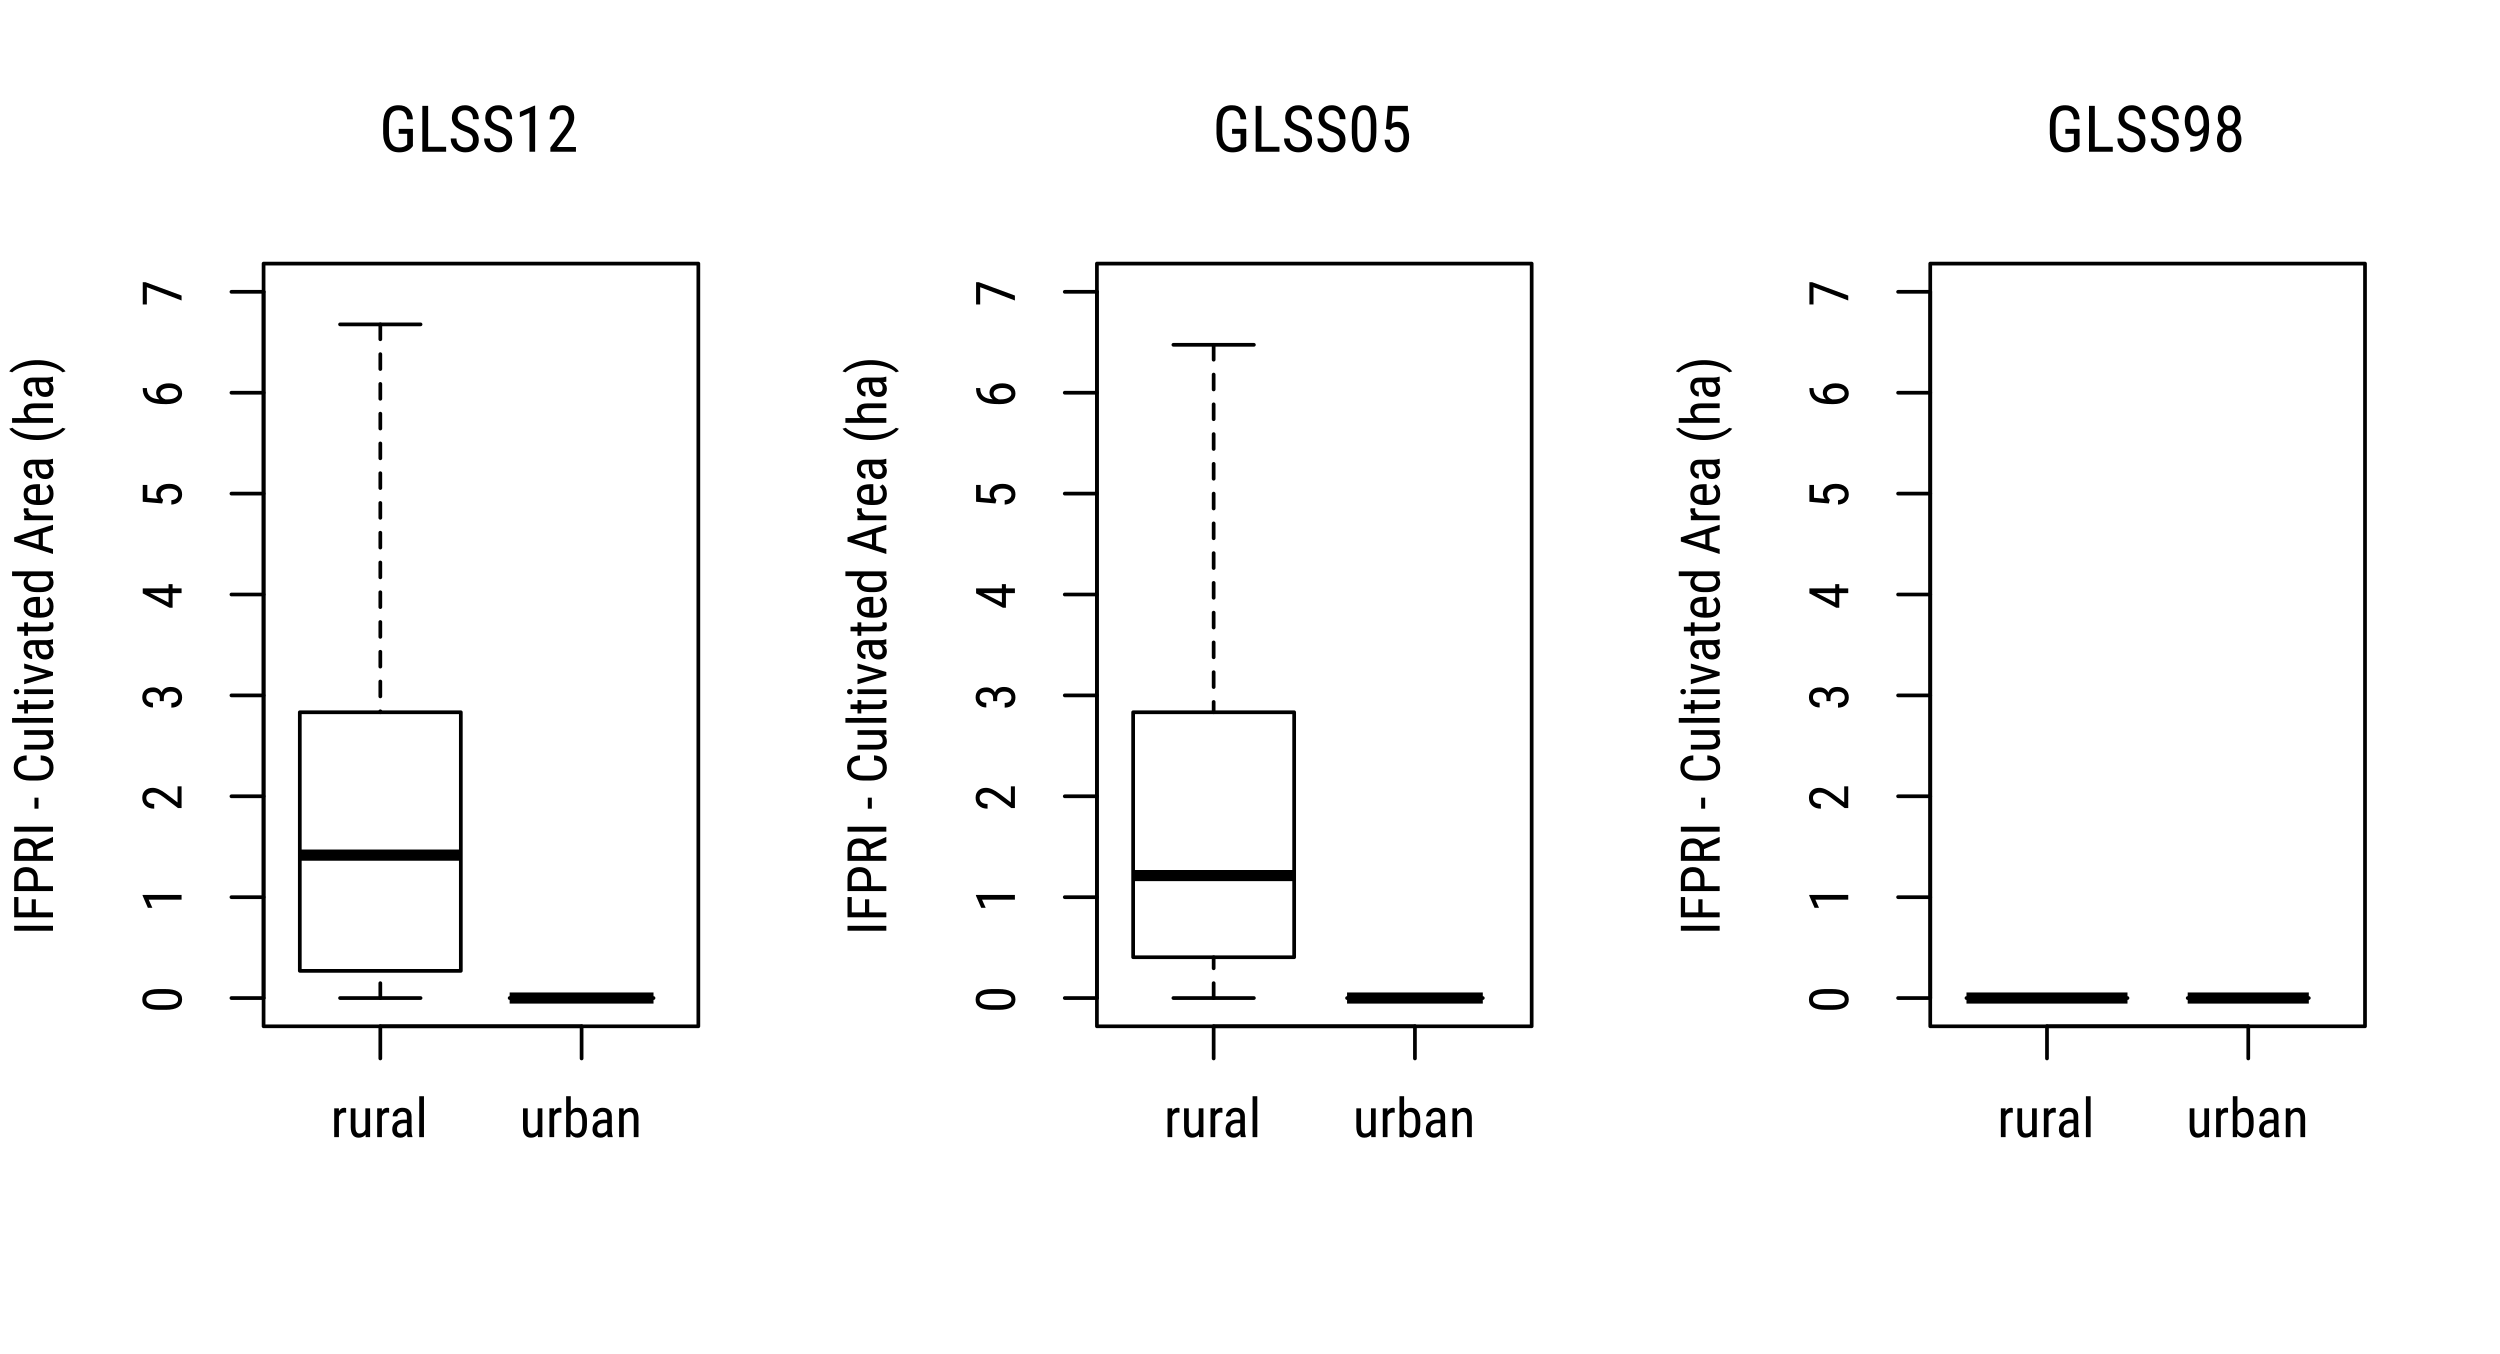 <?xml version="1.0" encoding="UTF-8"?>
<svg xmlns="http://www.w3.org/2000/svg" xmlns:xlink="http://www.w3.org/1999/xlink" width="504pt" height="273pt" viewBox="0 0 504 273" version="1.1">
<defs>
<g>
<symbol overflow="visible" id="glyph0-0">
<path style="stroke:none;" d="M 3.75 0 L 0.562 0 L 0.562 -7.828 L 3.75 -7.828 Z M 3.5 -0.469 L 3.5 -7.359 L 2.281 -3.906 Z M 0.797 -7.312 L 0.797 -0.5 L 2.016 -3.906 Z M 0.984 -0.297 L 3.297 -0.297 L 2.141 -3.547 Z M 2.141 -4.281 L 3.297 -7.531 L 0.984 -7.531 Z M 2.141 -4.281 "/>
</symbol>
<symbol overflow="visible" id="glyph0-1">
<path style="stroke:none;" d="M 3.109 -4.922 C 2.973 -4.941 2.832 -4.953 2.688 -4.953 C 2.195 -4.953 1.852 -4.688 1.656 -4.156 L 1.656 0 L 0.703 0 L 0.703 -5.812 L 1.641 -5.812 L 1.656 -5.219 C 1.906 -5.688 2.266 -5.922 2.734 -5.922 C 2.879 -5.922 3.004 -5.895 3.109 -5.844 Z M 3.109 -4.922 "/>
</symbol>
<symbol overflow="visible" id="glyph0-2">
<path style="stroke:none;" d="M 3.672 -0.516 C 3.359 -0.098 2.898 0.109 2.297 0.109 C 1.766 0.109 1.363 -0.07 1.094 -0.438 C 0.832 -0.801 0.695 -1.332 0.688 -2.031 L 0.688 -5.812 L 1.641 -5.812 L 1.641 -2.094 C 1.641 -1.188 1.91 -0.734 2.453 -0.734 C 3.023 -0.734 3.422 -0.992 3.641 -1.516 L 3.641 -5.812 L 4.594 -5.812 L 4.594 0 L 3.703 0 Z M 3.672 -0.516 "/>
</symbol>
<symbol overflow="visible" id="glyph0-3">
<path style="stroke:none;" d="M 3.703 0 C 3.641 -0.125 3.598 -0.336 3.578 -0.641 C 3.242 -0.141 2.812 0.109 2.281 0.109 C 1.758 0.109 1.348 -0.035 1.047 -0.328 C 0.754 -0.629 0.609 -1.047 0.609 -1.578 C 0.609 -2.172 0.805 -2.641 1.203 -2.984 C 1.609 -3.336 2.16 -3.52 2.859 -3.531 L 3.562 -3.531 L 3.562 -4.141 C 3.562 -4.484 3.484 -4.727 3.328 -4.875 C 3.172 -5.031 2.938 -5.109 2.625 -5.109 C 2.344 -5.109 2.109 -5.02 1.922 -4.844 C 1.742 -4.676 1.656 -4.461 1.656 -4.203 L 0.703 -4.203 C 0.703 -4.492 0.789 -4.773 0.969 -5.047 C 1.145 -5.316 1.379 -5.531 1.672 -5.688 C 1.973 -5.844 2.305 -5.922 2.672 -5.922 C 3.266 -5.922 3.719 -5.77 4.031 -5.469 C 4.344 -5.176 4.5 -4.75 4.5 -4.188 L 4.5 -1.25 C 4.508 -0.801 4.57 -0.414 4.688 -0.094 L 4.688 0 Z M 2.438 -0.75 C 2.664 -0.75 2.883 -0.812 3.094 -0.938 C 3.312 -1.07 3.469 -1.238 3.562 -1.438 L 3.562 -2.812 L 3.031 -2.812 C 2.57 -2.812 2.211 -2.711 1.953 -2.516 C 1.691 -2.316 1.562 -2.047 1.562 -1.703 C 1.562 -1.367 1.625 -1.125 1.75 -0.969 C 1.883 -0.82 2.113 -0.75 2.438 -0.75 Z M 2.438 -0.75 "/>
</symbol>
<symbol overflow="visible" id="glyph0-4">
<path style="stroke:none;" d="M 1.734 0 L 0.781 0 L 0.781 -8.25 L 1.734 -8.25 Z M 1.734 0 "/>
</symbol>
<symbol overflow="visible" id="glyph0-5">
<path style="stroke:none;" d="M 4.922 -2.625 C 4.922 -1.719 4.754 -1.035 4.422 -0.578 C 4.098 -0.117 3.629 0.109 3.016 0.109 C 2.398 0.109 1.938 -0.156 1.625 -0.688 L 1.578 0 L 0.719 0 L 0.719 -8.25 L 1.656 -8.25 L 1.656 -5.172 C 1.969 -5.672 2.414 -5.922 3 -5.922 C 3.633 -5.922 4.113 -5.691 4.438 -5.234 C 4.758 -4.785 4.922 -4.109 4.922 -3.203 Z M 3.969 -3.172 C 3.969 -3.859 3.875 -4.348 3.688 -4.641 C 3.5 -4.93 3.188 -5.078 2.75 -5.078 C 2.258 -5.078 1.895 -4.812 1.656 -4.281 L 1.656 -1.516 C 1.895 -0.992 2.266 -0.734 2.766 -0.734 C 3.191 -0.734 3.5 -0.883 3.688 -1.188 C 3.875 -1.488 3.969 -1.953 3.969 -2.578 Z M 3.969 -3.172 "/>
</symbol>
<symbol overflow="visible" id="glyph0-6">
<path style="stroke:none;" d="M 1.609 -5.812 L 1.641 -5.188 C 2.004 -5.676 2.473 -5.922 3.047 -5.922 C 4.078 -5.922 4.598 -5.234 4.609 -3.859 L 4.609 0 L 3.656 0 L 3.656 -3.812 C 3.656 -4.27 3.578 -4.594 3.422 -4.781 C 3.273 -4.977 3.051 -5.078 2.75 -5.078 C 2.508 -5.078 2.297 -5 2.109 -4.844 C 1.922 -4.688 1.77 -4.477 1.656 -4.219 L 1.656 0 L 0.703 0 L 0.703 -5.812 Z M 1.609 -5.812 "/>
</symbol>
<symbol overflow="visible" id="glyph1-0">
<path style="stroke:none;" d="M 0 -3.75 L 0 -0.562 L -7.828 -0.562 L -7.828 -3.75 Z M -0.469 -3.5 L -7.359 -3.5 L -3.906 -2.281 Z M -7.312 -0.797 L -0.5 -0.797 L -3.906 -2.016 Z M -0.297 -0.984 L -0.297 -3.297 L -3.547 -2.141 Z M -4.281 -2.141 L -7.531 -3.297 L -7.531 -0.984 Z M -4.281 -2.141 "/>
</symbol>
<symbol overflow="visible" id="glyph1-1">
<path style="stroke:none;" d="M -3.328 -4.812 C -2.18 -4.812 -1.32 -4.641 -0.75 -4.297 C -0.176 -3.961 0.109 -3.438 0.109 -2.719 C 0.109 -2.02 -0.16 -1.5 -0.703 -1.156 C -1.254 -0.812 -2.082 -0.633 -3.188 -0.625 L -4.531 -0.625 C -5.664 -0.625 -6.516 -0.789 -7.078 -1.125 C -7.641 -1.469 -7.922 -1.992 -7.922 -2.703 C -7.922 -3.41 -7.656 -3.93 -7.125 -4.266 C -6.594 -4.609 -5.785 -4.789 -4.703 -4.812 Z M -4.688 -3.859 C -5.52 -3.859 -6.129 -3.766 -6.516 -3.578 C -6.91 -3.398 -7.109 -3.109 -7.109 -2.703 C -7.109 -2.316 -6.914 -2.031 -6.531 -1.844 C -6.145 -1.664 -5.566 -1.57 -4.797 -1.562 L -3.188 -1.562 C -2.352 -1.562 -1.727 -1.656 -1.312 -1.844 C -0.906 -2.031 -0.703 -2.32 -0.703 -2.719 C -0.703 -3.102 -0.895 -3.383 -1.281 -3.562 C -1.676 -3.75 -2.273 -3.848 -3.078 -3.859 Z M -4.688 -3.859 "/>
</symbol>
<symbol overflow="visible" id="glyph1-2">
<path style="stroke:none;" d="M 0 -3.453 L 0 -2.5 L -6.625 -2.5 L -5.891 -0.859 L -6.797 -0.859 L -7.859 -3.312 L -7.859 -3.453 Z M 0 -3.453 "/>
</symbol>
<symbol overflow="visible" id="glyph1-3">
<path style="stroke:none;" d="M 0 -5 L 0 -0.625 L -0.719 -0.625 L -3.672 -2.859 C -4.117 -3.191 -4.488 -3.422 -4.781 -3.547 C -5.07 -3.68 -5.383 -3.75 -5.719 -3.75 C -6.133 -3.75 -6.469 -3.648 -6.719 -3.453 C -6.977 -3.266 -7.109 -3.016 -7.109 -2.703 C -7.109 -2.305 -6.973 -2 -6.703 -1.781 C -6.43 -1.562 -6.035 -1.453 -5.516 -1.453 L -5.516 -0.5 C -6.234 -0.5 -6.812 -0.695 -7.25 -1.094 C -7.695 -1.488 -7.922 -2.023 -7.922 -2.703 C -7.922 -3.328 -7.727 -3.816 -7.344 -4.172 C -6.969 -4.523 -6.461 -4.703 -5.828 -4.703 C -5.055 -4.703 -4.145 -4.301 -3.094 -3.5 L -0.812 -1.766 L -0.812 -5 Z M 0 -5 "/>
</symbol>
<symbol overflow="visible" id="glyph1-4">
<path style="stroke:none;" d="M -4.391 -1.844 L -4.391 -2.453 C -4.391 -2.836 -4.508 -3.133 -4.75 -3.344 C -4.988 -3.562 -5.316 -3.672 -5.734 -3.672 C -6.648 -3.672 -7.109 -3.316 -7.109 -2.609 C -7.109 -2.266 -6.984 -1.992 -6.734 -1.797 C -6.492 -1.609 -6.172 -1.516 -5.766 -1.516 L -5.766 -0.562 C -6.391 -0.562 -6.906 -0.754 -7.312 -1.141 C -7.719 -1.523 -7.922 -2.016 -7.922 -2.609 C -7.922 -3.223 -7.727 -3.707 -7.344 -4.062 C -6.957 -4.426 -6.414 -4.609 -5.719 -4.609 C -5.352 -4.609 -5.016 -4.516 -4.703 -4.328 C -4.391 -4.141 -4.16 -3.895 -4.016 -3.594 C -3.742 -4.332 -3.133 -4.703 -2.188 -4.703 C -1.488 -4.703 -0.93 -4.508 -0.516 -4.125 C -0.098 -3.738 0.109 -3.227 0.109 -2.594 C 0.109 -1.977 -0.082 -1.477 -0.469 -1.094 C -0.863 -0.719 -1.395 -0.531 -2.062 -0.531 L -2.062 -1.484 C -1.645 -1.484 -1.312 -1.582 -1.062 -1.781 C -0.82 -1.977 -0.703 -2.25 -0.703 -2.594 C -0.703 -2.945 -0.82 -3.227 -1.062 -3.438 C -1.301 -3.656 -1.664 -3.766 -2.156 -3.766 C -3.102 -3.766 -3.578 -3.312 -3.578 -2.406 L -3.578 -1.844 Z M -4.391 -1.844 "/>
</symbol>
<symbol overflow="visible" id="glyph1-5">
<path style="stroke:none;" d="M -2.625 -4.234 L -2.625 -5.094 L -1.812 -5.094 L -1.812 -4.234 L 0 -4.234 L 0 -3.281 L -1.812 -3.281 L -1.812 -0.328 L -2.406 -0.328 L -7.828 -3.234 L -7.828 -4.234 Z M -2.625 -1.375 L -2.625 -3.281 L -6.344 -3.281 Z M -2.625 -1.375 "/>
</symbol>
<symbol overflow="visible" id="glyph1-6">
<path style="stroke:none;" d="M -3.922 -1.016 L -7.828 -1.359 L -7.828 -4.75 L -6.906 -4.75 L -6.906 -2.156 L -4.766 -1.969 C -4.992 -2.289 -5.109 -2.641 -5.109 -3.016 C -5.109 -3.617 -4.867 -4.094 -4.391 -4.438 C -3.922 -4.789 -3.289 -4.969 -2.5 -4.969 C -1.688 -4.969 -1.047 -4.773 -0.578 -4.391 C -0.117 -4.016 0.109 -3.5 0.109 -2.844 C 0.109 -2.258 -0.082 -1.781 -0.469 -1.406 C -0.852 -1.039 -1.383 -0.832 -2.062 -0.781 L -2.062 -1.672 C -1.613 -1.723 -1.273 -1.848 -1.047 -2.047 C -0.816 -2.254 -0.703 -2.52 -0.703 -2.844 C -0.703 -3.219 -0.863 -3.504 -1.188 -3.703 C -1.508 -3.91 -1.941 -4.016 -2.484 -4.016 C -2.992 -4.016 -3.41 -3.906 -3.734 -3.688 C -4.055 -3.469 -4.219 -3.164 -4.219 -2.781 C -4.219 -2.469 -4.133 -2.219 -3.969 -2.031 L -3.719 -1.766 Z M -3.922 -1.016 "/>
</symbol>
<symbol overflow="visible" id="glyph1-7">
<path style="stroke:none;" d="M -7.828 -3.938 L -6.984 -3.938 L -6.984 -3.781 C -6.973 -3.145 -6.758 -2.645 -6.344 -2.281 C -5.926 -1.926 -5.301 -1.723 -4.469 -1.672 C -4.906 -2.023 -5.125 -2.473 -5.125 -3.016 C -5.125 -3.586 -4.883 -4.039 -4.406 -4.375 C -3.938 -4.719 -3.316 -4.891 -2.547 -4.891 C -1.734 -4.891 -1.086 -4.703 -0.609 -4.328 C -0.129 -3.953 0.109 -3.445 0.109 -2.812 C 0.109 -2.188 -0.172 -1.676 -0.734 -1.281 C -1.297 -0.895 -2.039 -0.703 -2.969 -0.703 L -3.359 -0.703 C -4.43 -0.703 -5.285 -0.816 -5.922 -1.047 C -6.555 -1.285 -7.031 -1.629 -7.344 -2.078 C -7.656 -2.535 -7.816 -3.102 -7.828 -3.781 Z M -4.297 -2.844 C -4.297 -2.582 -4.195 -2.344 -4 -2.125 C -3.812 -1.914 -3.562 -1.758 -3.25 -1.656 L -2.859 -1.656 C -2.223 -1.656 -1.707 -1.766 -1.312 -1.984 C -0.914 -2.211 -0.719 -2.488 -0.719 -2.812 C -0.719 -3.176 -0.879 -3.457 -1.203 -3.656 C -1.535 -3.852 -1.969 -3.953 -2.5 -3.953 C -3.031 -3.953 -3.461 -3.852 -3.797 -3.656 C -4.129 -3.457 -4.297 -3.188 -4.297 -2.844 Z M -4.297 -2.844 "/>
</symbol>
<symbol overflow="visible" id="glyph1-8">
<path style="stroke:none;" d="M -7.266 -4.938 L 0 -2.25 L 0 -1.25 L -7 -3.938 L -7 -0.453 L -7.828 -0.453 L -7.828 -4.938 Z M -7.266 -4.938 "/>
</symbol>
<symbol overflow="visible" id="glyph1-9">
<path style="stroke:none;" d="M 0 -1.875 L 0 -0.891 L -7.828 -0.891 L -7.828 -1.875 Z M 0 -1.875 "/>
</symbol>
<symbol overflow="visible" id="glyph1-10">
<path style="stroke:none;" d="M -3.453 -4.469 L -3.453 -1.828 L 0 -1.828 L 0 -0.844 L -7.828 -0.844 L -7.828 -4.922 L -6.969 -4.922 L -6.969 -1.828 L -4.297 -1.828 L -4.297 -4.469 Z M -3.453 -4.469 "/>
</symbol>
<symbol overflow="visible" id="glyph1-11">
<path style="stroke:none;" d="M -3.062 -1.828 L 0 -1.828 L 0 -0.844 L -7.828 -0.844 L -7.828 -3.328 C -7.828 -4.055 -7.609 -4.629 -7.172 -5.047 C -6.734 -5.461 -6.156 -5.672 -5.438 -5.672 C -4.676 -5.672 -4.094 -5.473 -3.688 -5.078 C -3.281 -4.68 -3.07 -4.125 -3.062 -3.406 Z M -3.906 -1.828 L -3.906 -3.328 C -3.906 -3.766 -4.035 -4.098 -4.297 -4.328 C -4.555 -4.566 -4.93 -4.688 -5.422 -4.688 C -5.891 -4.688 -6.266 -4.566 -6.547 -4.328 C -6.828 -4.086 -6.969 -3.758 -6.969 -3.344 L -6.969 -1.828 Z M -3.906 -1.828 "/>
</symbol>
<symbol overflow="visible" id="glyph1-12">
<path style="stroke:none;" d="M -3.156 -3.203 L -3.156 -1.828 L 0 -1.828 L 0 -0.844 L -7.828 -0.844 L -7.828 -3.031 C -7.828 -3.801 -7.625 -4.379 -7.219 -4.766 C -6.82 -5.16 -6.238 -5.359 -5.469 -5.359 C -4.988 -5.359 -4.566 -5.254 -4.203 -5.047 C -3.836 -4.836 -3.566 -4.535 -3.391 -4.141 L -0.062 -5.656 L 0 -5.656 L 0 -4.594 Z M -4 -1.828 L -4 -3.031 C -4 -3.438 -4.129 -3.758 -4.391 -4 C -4.66 -4.25 -5.02 -4.375 -5.469 -4.375 C -6.469 -4.375 -6.969 -3.922 -6.969 -3.016 L -6.969 -1.828 Z M -4 -1.828 "/>
</symbol>
<symbol overflow="visible" id="glyph1-13">
<path style="stroke:none;" d=""/>
</symbol>
<symbol overflow="visible" id="glyph1-14">
<path style="stroke:none;" d="M -2.922 -2.469 L -2.922 -0.25 L -3.734 -0.25 L -3.734 -2.469 Z M -2.922 -2.469 "/>
</symbol>
<symbol overflow="visible" id="glyph1-15">
<path style="stroke:none;" d="M -2.484 -5.75 C -1.641 -5.707 -0.992 -5.473 -0.547 -5.047 C -0.109 -4.617 0.109 -4.016 0.109 -3.234 C 0.109 -2.441 -0.188 -1.816 -0.781 -1.359 C -1.383 -0.898 -2.195 -0.672 -3.219 -0.672 L -4.625 -0.672 C -5.645 -0.672 -6.445 -0.906 -7.031 -1.375 C -7.625 -1.852 -7.922 -2.5 -7.922 -3.312 C -7.922 -4.07 -7.691 -4.656 -7.234 -5.062 C -6.785 -5.477 -6.145 -5.707 -5.312 -5.75 L -5.312 -4.75 C -5.945 -4.707 -6.398 -4.57 -6.672 -4.344 C -6.941 -4.125 -7.078 -3.781 -7.078 -3.312 C -7.078 -2.781 -6.867 -2.367 -6.453 -2.078 C -6.035 -1.797 -5.426 -1.656 -4.625 -1.656 L -3.188 -1.656 C -2.395 -1.656 -1.785 -1.785 -1.359 -2.047 C -0.941 -2.316 -0.734 -2.707 -0.734 -3.219 C -0.734 -3.738 -0.859 -4.109 -1.109 -4.328 C -1.367 -4.555 -1.828 -4.695 -2.484 -4.75 Z M -2.484 -5.75 "/>
</symbol>
<symbol overflow="visible" id="glyph1-16">
<path style="stroke:none;" d="M -0.516 -3.672 C -0.098 -3.359 0.109 -2.898 0.109 -2.297 C 0.109 -1.766 -0.07 -1.363 -0.438 -1.094 C -0.801 -0.832 -1.332 -0.695 -2.031 -0.688 L -5.812 -0.688 L -5.812 -1.641 L -2.094 -1.641 C -1.188 -1.641 -0.734 -1.91 -0.734 -2.453 C -0.734 -3.023 -0.992 -3.422 -1.516 -3.641 L -5.812 -3.641 L -5.812 -4.594 L 0 -4.594 L 0 -3.703 Z M -0.516 -3.672 "/>
</symbol>
<symbol overflow="visible" id="glyph1-17">
<path style="stroke:none;" d="M 0 -1.734 L 0 -0.781 L -8.25 -0.781 L -8.25 -1.734 Z M 0 -1.734 "/>
</symbol>
<symbol overflow="visible" id="glyph1-18">
<path style="stroke:none;" d="M -7.219 -1.953 L -5.812 -1.953 L -5.812 -2.828 L -5.047 -2.828 L -5.047 -1.953 L -1.438 -1.953 C -1.207 -1.953 -1.031 -1.988 -0.906 -2.062 C -0.789 -2.145 -0.734 -2.273 -0.734 -2.453 C -0.734 -2.578 -0.758 -2.707 -0.812 -2.844 L 0 -2.828 C 0.07 -2.609 0.109 -2.391 0.109 -2.172 C 0.109 -1.785 -0.023 -1.492 -0.297 -1.297 C -0.566 -1.109 -0.945 -1.016 -1.438 -1.016 L -5.047 -1.016 L -5.047 -0.125 L -5.812 -0.125 L -5.812 -1.016 L -7.219 -1.016 Z M -7.219 -1.953 "/>
</symbol>
<symbol overflow="visible" id="glyph1-19">
<path style="stroke:none;" d="M 0 -1.734 L 0 -0.781 L -5.812 -0.781 L -5.812 -1.734 Z M -7.359 -1.812 C -7.191 -1.812 -7.055 -1.766 -6.953 -1.672 C -6.848 -1.586 -6.797 -1.453 -6.797 -1.266 C -6.797 -1.086 -6.848 -0.953 -6.953 -0.859 C -7.055 -0.773 -7.188 -0.734 -7.344 -0.734 C -7.508 -0.734 -7.645 -0.773 -7.75 -0.859 C -7.863 -0.953 -7.922 -1.086 -7.922 -1.266 C -7.922 -1.441 -7.863 -1.578 -7.75 -1.672 C -7.645 -1.766 -7.516 -1.812 -7.359 -1.812 Z M -7.359 -1.812 "/>
</symbol>
<symbol overflow="visible" id="glyph1-20">
<path style="stroke:none;" d="M -1.438 -2.359 L -5.812 -3.453 L -5.812 -4.422 L 0 -2.703 L 0 -2 L -5.812 -0.25 L -5.812 -1.219 Z M -1.438 -2.359 "/>
</symbol>
<symbol overflow="visible" id="glyph1-21">
<path style="stroke:none;" d="M 0 -3.703 C -0.125 -3.641 -0.336 -3.598 -0.641 -3.578 C -0.141 -3.242 0.109 -2.812 0.109 -2.281 C 0.109 -1.758 -0.035 -1.348 -0.328 -1.047 C -0.629 -0.754 -1.047 -0.609 -1.578 -0.609 C -2.172 -0.609 -2.641 -0.805 -2.984 -1.203 C -3.336 -1.609 -3.52 -2.16 -3.531 -2.859 L -3.531 -3.562 L -4.141 -3.562 C -4.484 -3.562 -4.727 -3.484 -4.875 -3.328 C -5.031 -3.172 -5.109 -2.938 -5.109 -2.625 C -5.109 -2.344 -5.02 -2.109 -4.844 -1.922 C -4.676 -1.742 -4.461 -1.656 -4.203 -1.656 L -4.203 -0.703 C -4.492 -0.703 -4.773 -0.789 -5.047 -0.969 C -5.316 -1.145 -5.531 -1.379 -5.688 -1.672 C -5.844 -1.973 -5.922 -2.305 -5.922 -2.672 C -5.922 -3.266 -5.77 -3.719 -5.469 -4.031 C -5.176 -4.344 -4.75 -4.5 -4.188 -4.5 L -1.25 -4.5 C -0.801 -4.508 -0.414 -4.57 -0.094 -4.688 L 0 -4.688 Z M -0.75 -2.438 C -0.75 -2.664 -0.812 -2.883 -0.938 -3.094 C -1.07 -3.312 -1.238 -3.469 -1.438 -3.562 L -2.812 -3.562 L -2.812 -3.031 C -2.812 -2.57 -2.711 -2.211 -2.516 -1.953 C -2.316 -1.691 -2.047 -1.562 -1.703 -1.562 C -1.367 -1.562 -1.125 -1.625 -0.969 -1.75 C -0.82 -1.883 -0.75 -2.113 -0.75 -2.438 Z M -0.75 -2.438 "/>
</symbol>
<symbol overflow="visible" id="glyph1-22">
<path style="stroke:none;" d="M 0.109 -2.781 C 0.109 -2.062 -0.102 -1.508 -0.531 -1.125 C -0.969 -0.738 -1.602 -0.539 -2.438 -0.531 L -3.141 -0.531 C -4.004 -0.531 -4.68 -0.719 -5.172 -1.094 C -5.672 -1.477 -5.922 -2.008 -5.922 -2.688 C -5.922 -3.363 -5.703 -3.867 -5.266 -4.203 C -4.836 -4.535 -4.164 -4.707 -3.25 -4.719 L -2.625 -4.719 L -2.625 -1.484 L -2.484 -1.484 C -1.859 -1.484 -1.406 -1.598 -1.125 -1.828 C -0.844 -2.066 -0.703 -2.406 -0.703 -2.844 C -0.703 -3.125 -0.754 -3.367 -0.859 -3.578 C -0.961 -3.797 -1.129 -3.992 -1.359 -4.172 L -0.766 -4.672 C -0.18 -4.266 0.109 -3.633 0.109 -2.781 Z M -5.109 -2.688 C -5.109 -2.289 -4.973 -1.992 -4.703 -1.797 C -4.43 -1.609 -4.008 -1.504 -3.438 -1.484 L -3.438 -3.766 L -3.562 -3.766 C -4.113 -3.742 -4.508 -3.645 -4.75 -3.469 C -4.988 -3.301 -5.109 -3.039 -5.109 -2.688 Z M -5.109 -2.688 "/>
</symbol>
<symbol overflow="visible" id="glyph1-23">
<path style="stroke:none;" d="M -3.172 -0.516 C -4.066 -0.516 -4.75 -0.68 -5.219 -1.016 C -5.688 -1.348 -5.922 -1.828 -5.922 -2.453 C -5.922 -3.004 -5.695 -3.438 -5.25 -3.75 L -8.25 -3.75 L -8.25 -4.703 L 0 -4.703 L 0 -3.828 L -0.625 -3.781 C -0.133 -3.469 0.109 -3.023 0.109 -2.453 C 0.109 -1.848 -0.125 -1.375 -0.594 -1.031 C -1.062 -0.688 -1.723 -0.516 -2.578 -0.516 Z M -2.625 -1.469 C -1.977 -1.469 -1.5 -1.562 -1.188 -1.75 C -0.883 -1.945 -0.734 -2.266 -0.734 -2.703 C -0.734 -3.172 -0.969 -3.52 -1.438 -3.75 L -4.375 -3.75 C -4.844 -3.508 -5.078 -3.16 -5.078 -2.703 C -5.078 -2.266 -4.922 -1.945 -4.609 -1.75 C -4.305 -1.562 -3.836 -1.469 -3.203 -1.469 Z M -2.625 -1.469 "/>
</symbol>
<symbol overflow="visible" id="glyph1-24">
<path style="stroke:none;" d="M -2.047 -4.484 L -2.047 -1.844 L 0 -1.234 L 0 -0.234 L -7.828 -2.75 L -7.828 -3.594 L 0 -6.125 L 0 -5.109 Z M -2.891 -2.109 L -2.891 -4.234 L -6.453 -3.172 Z M -2.891 -2.109 "/>
</symbol>
<symbol overflow="visible" id="glyph1-25">
<path style="stroke:none;" d="M -4.922 -3.109 C -4.941 -2.973 -4.953 -2.832 -4.953 -2.688 C -4.953 -2.195 -4.688 -1.852 -4.156 -1.656 L 0 -1.656 L 0 -0.703 L -5.812 -0.703 L -5.812 -1.641 L -5.219 -1.656 C -5.688 -1.906 -5.922 -2.266 -5.922 -2.734 C -5.922 -2.879 -5.895 -3.004 -5.844 -3.109 Z M -4.922 -3.109 "/>
</symbol>
<symbol overflow="visible" id="glyph1-26">
<path style="stroke:none;" d="M -3.172 -0.688 C -4.109 -0.688 -4.988 -0.812 -5.812 -1.062 C -6.645 -1.32 -7.375 -1.688 -8 -2.156 C -8.375 -2.438 -8.648 -2.707 -8.828 -2.969 L -8.172 -3.156 C -7.754 -2.727 -7.129 -2.375 -6.297 -2.094 C -5.473 -1.82 -4.555 -1.676 -3.547 -1.656 L -3.109 -1.641 C -1.848 -1.641 -0.734 -1.816 0.234 -2.172 C 0.961 -2.441 1.523 -2.77 1.922 -3.156 L 2.531 -2.969 C 2.301 -2.633 1.93 -2.301 1.422 -1.969 C 0.148 -1.113 -1.379 -0.688 -3.172 -0.688 Z M -3.172 -0.688 "/>
</symbol>
<symbol overflow="visible" id="glyph1-27">
<path style="stroke:none;" d="M -5.219 -1.656 C -5.688 -2.02 -5.922 -2.484 -5.922 -3.047 C -5.922 -4.078 -5.234 -4.598 -3.859 -4.609 L 0 -4.609 L 0 -3.656 L -3.812 -3.656 C -4.27 -3.656 -4.594 -3.578 -4.781 -3.422 C -4.977 -3.273 -5.078 -3.051 -5.078 -2.75 C -5.078 -2.508 -5 -2.297 -4.844 -2.109 C -4.688 -1.922 -4.477 -1.77 -4.219 -1.656 L 0 -1.656 L 0 -0.703 L -8.25 -0.703 L -8.25 -1.656 Z M -5.219 -1.656 "/>
</symbol>
<symbol overflow="visible" id="glyph1-28">
<path style="stroke:none;" d="M -3.125 -2.75 C -1.52 -2.75 -0.102 -2.395 1.125 -1.688 C 1.781 -1.289 2.25 -0.891 2.531 -0.484 L 1.922 -0.297 C 1.484 -0.742 0.82 -1.102 -0.062 -1.375 C -0.957 -1.656 -1.93 -1.801 -2.984 -1.812 L -3.188 -1.812 C -4.539 -1.812 -5.758 -1.586 -6.844 -1.141 C -7.426 -0.891 -7.883 -0.609 -8.219 -0.297 L -8.828 -0.484 C -8.555 -0.867 -8.117 -1.25 -7.516 -1.625 C -6.273 -2.375 -4.812 -2.75 -3.125 -2.75 Z M -3.125 -2.75 "/>
</symbol>
<symbol overflow="visible" id="glyph2-0">
<path style="stroke:none;" d="M 4.438 0 L 0.656 0 L 0.656 -9.25 L 4.438 -9.25 Z M 4.141 -0.547 L 4.141 -8.703 L 2.688 -4.625 Z M 0.953 -8.641 L 0.953 -0.594 L 2.375 -4.625 Z M 1.156 -0.344 L 3.906 -0.344 L 2.531 -4.188 Z M 2.531 -5.047 L 3.906 -8.906 L 1.156 -8.906 Z M 2.531 -5.047 "/>
</symbol>
<symbol overflow="visible" id="glyph2-1">
<path style="stroke:none;" d="M 6.781 -1.156 L 6.578 -0.891 C 5.992 -0.211 5.141 0.125 4.016 0.125 C 3.016 0.125 2.227 -0.203 1.656 -0.859 C 1.094 -1.523 0.801 -2.461 0.781 -3.672 L 0.781 -5.484 C 0.781 -6.785 1.039 -7.758 1.562 -8.406 C 2.082 -9.051 2.859 -9.375 3.891 -9.375 C 4.773 -9.375 5.461 -9.125 5.953 -8.625 C 6.453 -8.133 6.727 -7.438 6.781 -6.531 L 5.625 -6.531 C 5.57 -7.102 5.41 -7.551 5.141 -7.875 C 4.867 -8.195 4.453 -8.359 3.891 -8.359 C 3.234 -8.359 2.75 -8.141 2.438 -7.703 C 2.125 -7.273 1.961 -6.586 1.953 -5.641 L 1.953 -3.75 C 1.953 -2.82 2.129 -2.109 2.484 -1.609 C 2.836 -1.109 3.348 -0.859 4.016 -0.859 C 4.641 -0.859 5.117 -1.016 5.453 -1.328 L 5.625 -1.484 L 5.625 -3.609 L 3.922 -3.609 L 3.922 -4.609 L 6.781 -4.609 Z M 6.781 -1.156 "/>
</symbol>
<symbol overflow="visible" id="glyph2-2">
<path style="stroke:none;" d="M 2.172 -1 L 5.797 -1 L 5.797 0 L 1 0 L 1 -9.25 L 2.172 -9.25 Z M 2.172 -1 "/>
</symbol>
<symbol overflow="visible" id="glyph2-3">
<path style="stroke:none;" d="M 5.031 -2.344 C 5.031 -2.801 4.906 -3.148 4.656 -3.391 C 4.406 -3.641 3.953 -3.879 3.297 -4.109 C 2.648 -4.348 2.156 -4.594 1.812 -4.844 C 1.469 -5.102 1.207 -5.395 1.031 -5.719 C 0.863 -6.051 0.781 -6.426 0.781 -6.844 C 0.781 -7.582 1.023 -8.188 1.516 -8.656 C 2.004 -9.133 2.645 -9.375 3.438 -9.375 C 3.977 -9.375 4.457 -9.25 4.875 -9 C 5.301 -8.758 5.629 -8.422 5.859 -7.984 C 6.086 -7.555 6.203 -7.082 6.203 -6.562 L 5.031 -6.562 C 5.031 -7.133 4.891 -7.578 4.609 -7.891 C 4.336 -8.203 3.945 -8.359 3.438 -8.359 C 2.969 -8.359 2.602 -8.227 2.344 -7.969 C 2.082 -7.707 1.953 -7.344 1.953 -6.875 C 1.953 -6.477 2.094 -6.148 2.375 -5.891 C 2.656 -5.629 3.086 -5.395 3.672 -5.188 C 4.578 -4.883 5.223 -4.516 5.609 -4.078 C 6.004 -3.641 6.203 -3.062 6.203 -2.344 C 6.203 -1.594 5.957 -0.992 5.469 -0.547 C 4.988 -0.098 4.328 0.125 3.484 0.125 C 2.953 0.125 2.457 0.008 2 -0.219 C 1.551 -0.457 1.195 -0.789 0.938 -1.219 C 0.676 -1.645 0.547 -2.129 0.547 -2.672 L 1.703 -2.672 C 1.703 -2.109 1.863 -1.664 2.188 -1.344 C 2.508 -1.031 2.941 -0.875 3.484 -0.875 C 4.004 -0.875 4.391 -1.004 4.641 -1.266 C 4.898 -1.523 5.031 -1.883 5.031 -2.344 Z M 5.031 -2.344 "/>
</symbol>
<symbol overflow="visible" id="glyph2-4">
<path style="stroke:none;" d="M 4.094 0 L 2.953 0 L 2.953 -7.828 L 1.016 -6.953 L 1.016 -8.031 L 3.906 -9.281 L 4.094 -9.281 Z M 4.094 0 "/>
</symbol>
<symbol overflow="visible" id="glyph2-5">
<path style="stroke:none;" d="M 5.906 0 L 0.75 0 L 0.75 -0.844 L 3.375 -4.328 C 3.77 -4.867 4.047 -5.312 4.203 -5.656 C 4.359 -6 4.438 -6.363 4.438 -6.75 C 4.438 -7.238 4.32 -7.633 4.094 -7.938 C 3.863 -8.25 3.562 -8.406 3.188 -8.406 C 2.719 -8.406 2.352 -8.242 2.094 -7.922 C 1.844 -7.598 1.719 -7.129 1.719 -6.516 L 0.594 -6.516 C 0.594 -7.367 0.828 -8.055 1.297 -8.578 C 1.766 -9.109 2.395 -9.375 3.188 -9.375 C 3.926 -9.375 4.504 -9.145 4.922 -8.688 C 5.348 -8.238 5.562 -7.641 5.562 -6.891 C 5.562 -5.973 5.086 -4.895 4.141 -3.656 L 2.078 -0.953 L 5.906 -0.953 Z M 5.906 0 "/>
</symbol>
<symbol overflow="visible" id="glyph2-6">
<path style="stroke:none;" d="M 5.688 -3.938 C 5.688 -2.57 5.484 -1.551 5.078 -0.875 C 4.68 -0.207 4.062 0.125 3.219 0.125 C 2.383 0.125 1.766 -0.195 1.359 -0.844 C 0.953 -1.488 0.742 -2.461 0.734 -3.766 L 0.734 -5.344 C 0.734 -6.695 0.93 -7.707 1.328 -8.375 C 1.734 -9.039 2.359 -9.375 3.203 -9.375 C 4.035 -9.375 4.648 -9.055 5.047 -8.422 C 5.453 -7.797 5.664 -6.844 5.688 -5.562 Z M 4.562 -5.547 C 4.562 -6.523 4.453 -7.242 4.234 -7.703 C 4.016 -8.172 3.672 -8.406 3.203 -8.406 C 2.734 -8.406 2.391 -8.176 2.172 -7.719 C 1.961 -7.27 1.852 -6.582 1.844 -5.656 L 1.844 -3.766 C 1.844 -2.785 1.953 -2.051 2.172 -1.562 C 2.398 -1.07 2.75 -0.828 3.219 -0.828 C 3.664 -0.828 4 -1.055 4.219 -1.516 C 4.438 -1.984 4.551 -2.691 4.562 -3.641 Z M 4.562 -5.547 "/>
</symbol>
<symbol overflow="visible" id="glyph2-7">
<path style="stroke:none;" d="M 1.203 -4.641 L 1.594 -9.25 L 5.625 -9.25 L 5.625 -8.156 L 2.547 -8.156 L 2.328 -5.641 C 2.711 -5.898 3.125 -6.031 3.562 -6.031 C 4.281 -6.031 4.844 -5.75 5.25 -5.188 C 5.664 -4.633 5.875 -3.891 5.875 -2.953 C 5.875 -1.992 5.648 -1.238 5.203 -0.688 C 4.754 -0.145 4.141 0.125 3.359 0.125 C 2.672 0.125 2.109 -0.098 1.672 -0.547 C 1.234 -1.004 0.984 -1.633 0.922 -2.438 L 1.969 -2.438 C 2.031 -1.906 2.18 -1.504 2.422 -1.234 C 2.66 -0.961 2.973 -0.828 3.359 -0.828 C 3.797 -0.828 4.133 -1.016 4.375 -1.391 C 4.625 -1.773 4.75 -2.289 4.75 -2.938 C 4.75 -3.539 4.617 -4.031 4.359 -4.406 C 4.098 -4.789 3.738 -4.984 3.281 -4.984 C 2.914 -4.984 2.617 -4.883 2.391 -4.688 L 2.094 -4.391 Z M 1.203 -4.641 "/>
</symbol>
<symbol overflow="visible" id="glyph2-8">
<path style="stroke:none;" d="M 4.438 -3.953 C 3.988 -3.379 3.461 -3.094 2.859 -3.094 C 2.191 -3.094 1.656 -3.375 1.25 -3.938 C 0.852 -4.508 0.656 -5.254 0.656 -6.172 C 0.656 -7.141 0.875 -7.914 1.312 -8.5 C 1.75 -9.082 2.336 -9.375 3.078 -9.375 C 3.859 -9.375 4.469 -9.035 4.906 -8.359 C 5.344 -7.68 5.562 -6.742 5.562 -5.547 L 5.562 -5.203 C 5.562 -4.18 5.484 -3.352 5.328 -2.719 C 5.18 -2.082 4.957 -1.566 4.656 -1.172 C 4.352 -0.785 3.969 -0.492 3.5 -0.297 C 3.039 -0.098 2.461 0 1.766 0 L 1.766 -0.984 L 1.953 -0.984 C 2.754 -1.004 3.359 -1.242 3.766 -1.703 C 4.18 -2.172 4.406 -2.922 4.438 -3.953 Z M 3.047 -4.062 C 3.316 -4.062 3.582 -4.172 3.844 -4.391 C 4.102 -4.617 4.305 -4.922 4.453 -5.297 L 4.453 -5.797 C 4.453 -6.555 4.316 -7.176 4.047 -7.656 C 3.785 -8.145 3.461 -8.391 3.078 -8.391 C 2.672 -8.391 2.348 -8.188 2.109 -7.781 C 1.879 -7.383 1.766 -6.867 1.766 -6.234 C 1.766 -5.598 1.879 -5.078 2.109 -4.672 C 2.336 -4.266 2.648 -4.062 3.047 -4.062 Z M 3.047 -4.062 "/>
</symbol>
<symbol overflow="visible" id="glyph2-9">
<path style="stroke:none;" d="M 5.5 -6.828 C 5.5 -6.367 5.395 -5.957 5.188 -5.594 C 4.977 -5.238 4.703 -4.957 4.359 -4.75 C 4.773 -4.539 5.098 -4.238 5.328 -3.844 C 5.555 -3.445 5.672 -3 5.672 -2.5 C 5.672 -1.695 5.445 -1.055 5 -0.578 C 4.551 -0.109 3.953 0.125 3.203 0.125 C 2.461 0.125 1.863 -0.109 1.406 -0.578 C 0.957 -1.055 0.734 -1.695 0.734 -2.5 C 0.734 -3 0.848 -3.445 1.078 -3.844 C 1.305 -4.25 1.625 -4.555 2.031 -4.766 C 1.676 -4.961 1.398 -5.238 1.203 -5.594 C 1.004 -5.957 0.906 -6.367 0.906 -6.828 C 0.906 -7.609 1.113 -8.227 1.531 -8.688 C 1.957 -9.145 2.516 -9.375 3.203 -9.375 C 3.891 -9.375 4.441 -9.145 4.859 -8.688 C 5.285 -8.238 5.5 -7.617 5.5 -6.828 Z M 4.547 -2.516 C 4.547 -3.047 4.422 -3.469 4.172 -3.781 C 3.922 -4.102 3.594 -4.266 3.188 -4.266 C 2.781 -4.266 2.457 -4.102 2.219 -3.781 C 1.977 -3.469 1.859 -3.047 1.859 -2.516 C 1.859 -1.984 1.973 -1.566 2.203 -1.266 C 2.441 -0.973 2.773 -0.828 3.203 -0.828 C 3.641 -0.828 3.973 -0.973 4.203 -1.266 C 4.43 -1.566 4.547 -1.984 4.547 -2.516 Z M 4.375 -6.812 C 4.375 -7.281 4.266 -7.66 4.047 -7.953 C 3.828 -8.254 3.547 -8.406 3.203 -8.406 C 2.848 -8.406 2.562 -8.258 2.344 -7.969 C 2.133 -7.676 2.031 -7.289 2.031 -6.812 C 2.031 -6.332 2.133 -5.945 2.344 -5.656 C 2.562 -5.375 2.848 -5.234 3.203 -5.234 C 3.566 -5.234 3.852 -5.375 4.062 -5.656 C 4.27 -5.945 4.375 -6.332 4.375 -6.812 Z M 4.375 -6.812 "/>
</symbol>
</g>
</defs>
<g id="surface37">
<rect x="0" y="0" width="504" height="273" style="fill:rgb(100%,100%,100%);fill-opacity:1;stroke:none;"/>
<path style="fill:none;stroke-width:2.25;stroke-linecap:butt;stroke-linejoin:round;stroke:rgb(0%,0%,0%);stroke-opacity:1;stroke-miterlimit:10;" d="M 60.441 172.398 L 92.902 172.398 "/>
<path style="fill:none;stroke-width:0.75;stroke-linecap:round;stroke-linejoin:round;stroke:rgb(0%,0%,0%);stroke-opacity:1;stroke-dasharray:3,3;stroke-miterlimit:10;" d="M 76.672 201.207 L 76.672 195.723 "/>
<path style="fill:none;stroke-width:0.75;stroke-linecap:round;stroke-linejoin:round;stroke:rgb(0%,0%,0%);stroke-opacity:1;stroke-dasharray:3,3;stroke-miterlimit:10;" d="M 76.672 65.395 L 76.672 143.59 "/>
<path style="fill:none;stroke-width:0.75;stroke-linecap:round;stroke-linejoin:round;stroke:rgb(0%,0%,0%);stroke-opacity:1;stroke-miterlimit:10;" d="M 68.555 201.207 L 84.785 201.207 "/>
<path style="fill:none;stroke-width:0.75;stroke-linecap:round;stroke-linejoin:round;stroke:rgb(0%,0%,0%);stroke-opacity:1;stroke-miterlimit:10;" d="M 68.555 65.395 L 84.785 65.395 "/>
<path style="fill:none;stroke-width:0.75;stroke-linecap:round;stroke-linejoin:round;stroke:rgb(0%,0%,0%);stroke-opacity:1;stroke-miterlimit:10;" d="M 60.441 195.723 L 92.902 195.723 L 92.902 143.59 L 60.441 143.59 L 60.441 195.723 "/>
<path style="fill:none;stroke-width:2.25;stroke-linecap:butt;stroke-linejoin:round;stroke:rgb(0%,0%,0%);stroke-opacity:1;stroke-miterlimit:10;" d="M 102.746 201.207 L 131.75 201.207 "/>
<path style="fill:none;stroke-width:0.75;stroke-linecap:round;stroke-linejoin:round;stroke:rgb(0%,0%,0%);stroke-opacity:1;stroke-dasharray:3,3;stroke-miterlimit:10;" d="M 117.25 201.207 L 117.25 201.207 "/>
<path style="fill:none;stroke-width:0.75;stroke-linecap:round;stroke-linejoin:round;stroke:rgb(0%,0%,0%);stroke-opacity:1;stroke-dasharray:3,3;stroke-miterlimit:10;" d="M 117.25 201.207 L 117.25 201.207 "/>
<path style="fill:none;stroke-width:0.75;stroke-linecap:round;stroke-linejoin:round;stroke:rgb(0%,0%,0%);stroke-opacity:1;stroke-miterlimit:10;" d="M 110 201.207 L 124.5 201.207 "/>
<path style="fill:none;stroke-width:0.75;stroke-linecap:round;stroke-linejoin:round;stroke:rgb(0%,0%,0%);stroke-opacity:1;stroke-miterlimit:10;" d="M 110 201.207 L 124.5 201.207 "/>
<path style="fill:none;stroke-width:0.75;stroke-linecap:round;stroke-linejoin:round;stroke:rgb(0%,0%,0%);stroke-opacity:1;stroke-miterlimit:10;" d="M 102.746 201.207 L 131.75 201.207 L 102.746 201.207 "/>
<path style="fill:none;stroke-width:0.75;stroke-linecap:round;stroke-linejoin:round;stroke:rgb(0%,0%,0%);stroke-opacity:1;stroke-miterlimit:10;" d="M 76.672 206.902 L 117.25 206.902 "/>
<path style="fill:none;stroke-width:0.75;stroke-linecap:round;stroke-linejoin:round;stroke:rgb(0%,0%,0%);stroke-opacity:1;stroke-miterlimit:10;" d="M 76.672 206.902 L 76.672 213.383 "/>
<path style="fill:none;stroke-width:0.75;stroke-linecap:round;stroke-linejoin:round;stroke:rgb(0%,0%,0%);stroke-opacity:1;stroke-miterlimit:10;" d="M 117.25 206.902 L 117.25 213.383 "/>
<g style="fill:rgb(0%,0%,0%);fill-opacity:1;">
  <use xlink:href="#glyph0-1" x="66.672" y="229.25"/>
  <use xlink:href="#glyph0-2" x="70.019" y="229.25"/>
  <use xlink:href="#glyph0-1" x="75.336" y="229.25"/>
  <use xlink:href="#glyph0-3" x="78.468" y="229.25"/>
  <use xlink:href="#glyph0-4" x="83.737" y="229.25"/>
</g>
<g style="fill:rgb(0%,0%,0%);fill-opacity:1;">
  <use xlink:href="#glyph0-2" x="104.75" y="229.25"/>
  <use xlink:href="#glyph0-1" x="110.067" y="229.25"/>
  <use xlink:href="#glyph0-5" x="113.414" y="229.25"/>
  <use xlink:href="#glyph0-3" x="118.839" y="229.25"/>
  <use xlink:href="#glyph0-6" x="124.108" y="229.25"/>
</g>
<path style="fill:none;stroke-width:0.75;stroke-linecap:round;stroke-linejoin:round;stroke:rgb(0%,0%,0%);stroke-opacity:1;stroke-miterlimit:10;" d="M 53.137 201.207 L 53.137 58.832 "/>
<path style="fill:none;stroke-width:0.75;stroke-linecap:round;stroke-linejoin:round;stroke:rgb(0%,0%,0%);stroke-opacity:1;stroke-miterlimit:10;" d="M 53.137 201.207 L 46.656 201.207 "/>
<path style="fill:none;stroke-width:0.75;stroke-linecap:round;stroke-linejoin:round;stroke:rgb(0%,0%,0%);stroke-opacity:1;stroke-miterlimit:10;" d="M 53.137 180.871 L 46.656 180.871 "/>
<path style="fill:none;stroke-width:0.75;stroke-linecap:round;stroke-linejoin:round;stroke:rgb(0%,0%,0%);stroke-opacity:1;stroke-miterlimit:10;" d="M 53.137 160.531 L 46.656 160.531 "/>
<path style="fill:none;stroke-width:0.75;stroke-linecap:round;stroke-linejoin:round;stroke:rgb(0%,0%,0%);stroke-opacity:1;stroke-miterlimit:10;" d="M 53.137 140.191 L 46.656 140.191 "/>
<path style="fill:none;stroke-width:0.75;stroke-linecap:round;stroke-linejoin:round;stroke:rgb(0%,0%,0%);stroke-opacity:1;stroke-miterlimit:10;" d="M 53.137 119.852 L 46.656 119.852 "/>
<path style="fill:none;stroke-width:0.75;stroke-linecap:round;stroke-linejoin:round;stroke:rgb(0%,0%,0%);stroke-opacity:1;stroke-miterlimit:10;" d="M 53.137 99.512 L 46.656 99.512 "/>
<path style="fill:none;stroke-width:0.75;stroke-linecap:round;stroke-linejoin:round;stroke:rgb(0%,0%,0%);stroke-opacity:1;stroke-miterlimit:10;" d="M 53.137 79.172 L 46.656 79.172 "/>
<path style="fill:none;stroke-width:0.75;stroke-linecap:round;stroke-linejoin:round;stroke:rgb(0%,0%,0%);stroke-opacity:1;stroke-miterlimit:10;" d="M 53.137 58.832 L 46.656 58.832 "/>
<g style="fill:rgb(0%,0%,0%);fill-opacity:1;">
  <use xlink:href="#glyph1-1" x="36.605" y="204.207"/>
</g>
<g style="fill:rgb(0%,0%,0%);fill-opacity:1;">
  <use xlink:href="#glyph1-2" x="36.605" y="183.871"/>
</g>
<g style="fill:rgb(0%,0%,0%);fill-opacity:1;">
  <use xlink:href="#glyph1-3" x="36.605" y="163.531"/>
</g>
<g style="fill:rgb(0%,0%,0%);fill-opacity:1;">
  <use xlink:href="#glyph1-4" x="36.605" y="143.191"/>
</g>
<g style="fill:rgb(0%,0%,0%);fill-opacity:1;">
  <use xlink:href="#glyph1-5" x="36.605" y="122.852"/>
</g>
<g style="fill:rgb(0%,0%,0%);fill-opacity:1;">
  <use xlink:href="#glyph1-6" x="36.605" y="102.512"/>
</g>
<g style="fill:rgb(0%,0%,0%);fill-opacity:1;">
  <use xlink:href="#glyph1-7" x="36.605" y="82.172"/>
</g>
<g style="fill:rgb(0%,0%,0%);fill-opacity:1;">
  <use xlink:href="#glyph1-8" x="36.605" y="61.832"/>
</g>
<g style="fill:rgb(0%,0%,0%);fill-opacity:1;">
  <use xlink:href="#glyph2-1" x="76.461" y="30.59"/>
  <use xlink:href="#glyph2-2" x="84.142" y="30.59"/>
  <use xlink:href="#glyph2-3" x="90.318" y="30.59"/>
  <use xlink:href="#glyph2-3" x="97.053" y="30.59"/>
  <use xlink:href="#glyph2-4" x="103.787" y="30.59"/>
  <use xlink:href="#glyph2-5" x="110.205" y="30.59"/>
</g>
<g style="fill:rgb(0%,0%,0%);fill-opacity:1;">
  <use xlink:href="#glyph1-9" x="10.684" y="188.52"/>
  <use xlink:href="#glyph1-10" x="10.684" y="185.77"/>
  <use xlink:href="#glyph1-11" x="10.684" y="180.484"/>
  <use xlink:href="#glyph1-12" x="10.684" y="174.388"/>
  <use xlink:href="#glyph1-9" x="10.684" y="168.549"/>
  <use xlink:href="#glyph1-13" x="10.684" y="165.799"/>
  <use xlink:href="#glyph1-14" x="10.684" y="163.279"/>
  <use xlink:href="#glyph1-13" x="10.684" y="160.551"/>
  <use xlink:href="#glyph1-15" x="10.684" y="158.031"/>
  <use xlink:href="#glyph1-16" x="10.684" y="151.796"/>
  <use xlink:href="#glyph1-17" x="10.684" y="146.479"/>
  <use xlink:href="#glyph1-18" x="10.684" y="143.959"/>
  <use xlink:href="#glyph1-19" x="10.684" y="140.71"/>
  <use xlink:href="#glyph1-20" x="10.684" y="138.19"/>
  <use xlink:href="#glyph1-21" x="10.684" y="133.565"/>
  <use xlink:href="#glyph1-18" x="10.684" y="128.296"/>
  <use xlink:href="#glyph1-22" x="10.684" y="125.047"/>
  <use xlink:href="#glyph1-23" x="10.684" y="119.896"/>
  <use xlink:href="#glyph1-13" x="10.684" y="114.438"/>
  <use xlink:href="#glyph1-24" x="10.684" y="111.919"/>
  <use xlink:href="#glyph1-25" x="10.684" y="105.581"/>
  <use xlink:href="#glyph1-22" x="10.684" y="102.336"/>
  <use xlink:href="#glyph1-21" x="10.684" y="97.185"/>
  <use xlink:href="#glyph1-13" x="10.684" y="91.915"/>
  <use xlink:href="#glyph1-26" x="10.684" y="89.396"/>
  <use xlink:href="#glyph1-27" x="10.684" y="85.941"/>
  <use xlink:href="#glyph1-21" x="10.684" y="80.629"/>
  <use xlink:href="#glyph1-28" x="10.684" y="75.359"/>
</g>
<path style="fill:none;stroke-width:0.75;stroke-linecap:round;stroke-linejoin:round;stroke:rgb(0%,0%,0%);stroke-opacity:1;stroke-miterlimit:10;" d="M 53.137 206.902 L 140.785 206.902 L 140.785 53.137 L 53.137 53.137 L 53.137 206.902 "/>
<path style="fill:none;stroke-width:2.25;stroke-linecap:butt;stroke-linejoin:round;stroke:rgb(0%,0%,0%);stroke-opacity:1;stroke-miterlimit:10;" d="M 228.441 176.516 L 260.902 176.516 "/>
<path style="fill:none;stroke-width:0.75;stroke-linecap:round;stroke-linejoin:round;stroke:rgb(0%,0%,0%);stroke-opacity:1;stroke-dasharray:3,3;stroke-miterlimit:10;" d="M 244.672 201.207 L 244.672 192.977 "/>
<path style="fill:none;stroke-width:0.75;stroke-linecap:round;stroke-linejoin:round;stroke:rgb(0%,0%,0%);stroke-opacity:1;stroke-dasharray:3,3;stroke-miterlimit:10;" d="M 244.672 69.512 L 244.672 143.59 "/>
<path style="fill:none;stroke-width:0.75;stroke-linecap:round;stroke-linejoin:round;stroke:rgb(0%,0%,0%);stroke-opacity:1;stroke-miterlimit:10;" d="M 236.555 201.207 L 252.785 201.207 "/>
<path style="fill:none;stroke-width:0.75;stroke-linecap:round;stroke-linejoin:round;stroke:rgb(0%,0%,0%);stroke-opacity:1;stroke-miterlimit:10;" d="M 236.555 69.512 L 252.785 69.512 "/>
<path style="fill:none;stroke-width:0.75;stroke-linecap:round;stroke-linejoin:round;stroke:rgb(0%,0%,0%);stroke-opacity:1;stroke-miterlimit:10;" d="M 228.441 192.977 L 260.902 192.977 L 260.902 143.59 L 228.441 143.59 L 228.441 192.977 "/>
<path style="fill:none;stroke-width:2.25;stroke-linecap:butt;stroke-linejoin:round;stroke:rgb(0%,0%,0%);stroke-opacity:1;stroke-miterlimit:10;" d="M 271.566 201.207 L 298.934 201.207 "/>
<path style="fill:none;stroke-width:0.75;stroke-linecap:round;stroke-linejoin:round;stroke:rgb(0%,0%,0%);stroke-opacity:1;stroke-dasharray:3,3;stroke-miterlimit:10;" d="M 285.25 201.207 L 285.25 201.207 "/>
<path style="fill:none;stroke-width:0.75;stroke-linecap:round;stroke-linejoin:round;stroke:rgb(0%,0%,0%);stroke-opacity:1;stroke-dasharray:3,3;stroke-miterlimit:10;" d="M 285.25 201.207 L 285.25 201.207 "/>
<path style="fill:none;stroke-width:0.75;stroke-linecap:round;stroke-linejoin:round;stroke:rgb(0%,0%,0%);stroke-opacity:1;stroke-miterlimit:10;" d="M 278.406 201.207 L 292.09 201.207 "/>
<path style="fill:none;stroke-width:0.75;stroke-linecap:round;stroke-linejoin:round;stroke:rgb(0%,0%,0%);stroke-opacity:1;stroke-miterlimit:10;" d="M 278.406 201.207 L 292.09 201.207 "/>
<path style="fill:none;stroke-width:0.75;stroke-linecap:round;stroke-linejoin:round;stroke:rgb(0%,0%,0%);stroke-opacity:1;stroke-miterlimit:10;" d="M 271.566 201.207 L 298.934 201.207 L 271.566 201.207 "/>
<path style="fill:none;stroke-width:0.75;stroke-linecap:round;stroke-linejoin:round;stroke:rgb(0%,0%,0%);stroke-opacity:1;stroke-miterlimit:10;" d="M 244.672 206.902 L 285.25 206.902 "/>
<path style="fill:none;stroke-width:0.75;stroke-linecap:round;stroke-linejoin:round;stroke:rgb(0%,0%,0%);stroke-opacity:1;stroke-miterlimit:10;" d="M 244.672 206.902 L 244.672 213.383 "/>
<path style="fill:none;stroke-width:0.75;stroke-linecap:round;stroke-linejoin:round;stroke:rgb(0%,0%,0%);stroke-opacity:1;stroke-miterlimit:10;" d="M 285.25 206.902 L 285.25 213.383 "/>
<g style="fill:rgb(0%,0%,0%);fill-opacity:1;">
  <use xlink:href="#glyph0-1" x="234.672" y="229.25"/>
  <use xlink:href="#glyph0-2" x="238.019" y="229.25"/>
  <use xlink:href="#glyph0-1" x="243.336" y="229.25"/>
  <use xlink:href="#glyph0-3" x="246.468" y="229.25"/>
  <use xlink:href="#glyph0-4" x="251.737" y="229.25"/>
</g>
<g style="fill:rgb(0%,0%,0%);fill-opacity:1;">
  <use xlink:href="#glyph0-2" x="272.75" y="229.25"/>
  <use xlink:href="#glyph0-1" x="278.067" y="229.25"/>
  <use xlink:href="#glyph0-5" x="281.414" y="229.25"/>
  <use xlink:href="#glyph0-3" x="286.839" y="229.25"/>
  <use xlink:href="#glyph0-6" x="292.108" y="229.25"/>
</g>
<path style="fill:none;stroke-width:0.75;stroke-linecap:round;stroke-linejoin:round;stroke:rgb(0%,0%,0%);stroke-opacity:1;stroke-miterlimit:10;" d="M 221.137 201.207 L 221.137 58.832 "/>
<path style="fill:none;stroke-width:0.75;stroke-linecap:round;stroke-linejoin:round;stroke:rgb(0%,0%,0%);stroke-opacity:1;stroke-miterlimit:10;" d="M 221.137 201.207 L 214.656 201.207 "/>
<path style="fill:none;stroke-width:0.75;stroke-linecap:round;stroke-linejoin:round;stroke:rgb(0%,0%,0%);stroke-opacity:1;stroke-miterlimit:10;" d="M 221.137 180.871 L 214.656 180.871 "/>
<path style="fill:none;stroke-width:0.75;stroke-linecap:round;stroke-linejoin:round;stroke:rgb(0%,0%,0%);stroke-opacity:1;stroke-miterlimit:10;" d="M 221.137 160.531 L 214.656 160.531 "/>
<path style="fill:none;stroke-width:0.75;stroke-linecap:round;stroke-linejoin:round;stroke:rgb(0%,0%,0%);stroke-opacity:1;stroke-miterlimit:10;" d="M 221.137 140.191 L 214.656 140.191 "/>
<path style="fill:none;stroke-width:0.75;stroke-linecap:round;stroke-linejoin:round;stroke:rgb(0%,0%,0%);stroke-opacity:1;stroke-miterlimit:10;" d="M 221.137 119.852 L 214.656 119.852 "/>
<path style="fill:none;stroke-width:0.75;stroke-linecap:round;stroke-linejoin:round;stroke:rgb(0%,0%,0%);stroke-opacity:1;stroke-miterlimit:10;" d="M 221.137 99.512 L 214.656 99.512 "/>
<path style="fill:none;stroke-width:0.75;stroke-linecap:round;stroke-linejoin:round;stroke:rgb(0%,0%,0%);stroke-opacity:1;stroke-miterlimit:10;" d="M 221.137 79.172 L 214.656 79.172 "/>
<path style="fill:none;stroke-width:0.75;stroke-linecap:round;stroke-linejoin:round;stroke:rgb(0%,0%,0%);stroke-opacity:1;stroke-miterlimit:10;" d="M 221.137 58.832 L 214.656 58.832 "/>
<g style="fill:rgb(0%,0%,0%);fill-opacity:1;">
  <use xlink:href="#glyph1-1" x="204.605" y="204.207"/>
</g>
<g style="fill:rgb(0%,0%,0%);fill-opacity:1;">
  <use xlink:href="#glyph1-2" x="204.605" y="183.871"/>
</g>
<g style="fill:rgb(0%,0%,0%);fill-opacity:1;">
  <use xlink:href="#glyph1-3" x="204.605" y="163.531"/>
</g>
<g style="fill:rgb(0%,0%,0%);fill-opacity:1;">
  <use xlink:href="#glyph1-4" x="204.605" y="143.191"/>
</g>
<g style="fill:rgb(0%,0%,0%);fill-opacity:1;">
  <use xlink:href="#glyph1-5" x="204.605" y="122.852"/>
</g>
<g style="fill:rgb(0%,0%,0%);fill-opacity:1;">
  <use xlink:href="#glyph1-6" x="204.605" y="102.512"/>
</g>
<g style="fill:rgb(0%,0%,0%);fill-opacity:1;">
  <use xlink:href="#glyph1-7" x="204.605" y="82.172"/>
</g>
<g style="fill:rgb(0%,0%,0%);fill-opacity:1;">
  <use xlink:href="#glyph1-8" x="204.605" y="61.832"/>
</g>
<g style="fill:rgb(0%,0%,0%);fill-opacity:1;">
  <use xlink:href="#glyph2-1" x="244.461" y="30.59"/>
  <use xlink:href="#glyph2-2" x="252.142" y="30.59"/>
  <use xlink:href="#glyph2-3" x="258.318" y="30.59"/>
  <use xlink:href="#glyph2-3" x="265.053" y="30.59"/>
  <use xlink:href="#glyph2-6" x="271.787" y="30.59"/>
  <use xlink:href="#glyph2-7" x="278.205" y="30.59"/>
</g>
<g style="fill:rgb(0%,0%,0%);fill-opacity:1;">
  <use xlink:href="#glyph1-9" x="178.684" y="188.52"/>
  <use xlink:href="#glyph1-10" x="178.684" y="185.77"/>
  <use xlink:href="#glyph1-11" x="178.684" y="180.484"/>
  <use xlink:href="#glyph1-12" x="178.684" y="174.388"/>
  <use xlink:href="#glyph1-9" x="178.684" y="168.549"/>
  <use xlink:href="#glyph1-13" x="178.684" y="165.799"/>
  <use xlink:href="#glyph1-14" x="178.684" y="163.279"/>
  <use xlink:href="#glyph1-13" x="178.684" y="160.551"/>
  <use xlink:href="#glyph1-15" x="178.684" y="158.031"/>
  <use xlink:href="#glyph1-16" x="178.684" y="151.796"/>
  <use xlink:href="#glyph1-17" x="178.684" y="146.479"/>
  <use xlink:href="#glyph1-18" x="178.684" y="143.959"/>
  <use xlink:href="#glyph1-19" x="178.684" y="140.71"/>
  <use xlink:href="#glyph1-20" x="178.684" y="138.19"/>
  <use xlink:href="#glyph1-21" x="178.684" y="133.565"/>
  <use xlink:href="#glyph1-18" x="178.684" y="128.296"/>
  <use xlink:href="#glyph1-22" x="178.684" y="125.047"/>
  <use xlink:href="#glyph1-23" x="178.684" y="119.896"/>
  <use xlink:href="#glyph1-13" x="178.684" y="114.438"/>
  <use xlink:href="#glyph1-24" x="178.684" y="111.919"/>
  <use xlink:href="#glyph1-25" x="178.684" y="105.581"/>
  <use xlink:href="#glyph1-22" x="178.684" y="102.336"/>
  <use xlink:href="#glyph1-21" x="178.684" y="97.185"/>
  <use xlink:href="#glyph1-13" x="178.684" y="91.915"/>
  <use xlink:href="#glyph1-26" x="178.684" y="89.396"/>
  <use xlink:href="#glyph1-27" x="178.684" y="85.941"/>
  <use xlink:href="#glyph1-21" x="178.684" y="80.629"/>
  <use xlink:href="#glyph1-28" x="178.684" y="75.359"/>
</g>
<path style="fill:none;stroke-width:0.75;stroke-linecap:round;stroke-linejoin:round;stroke:rgb(0%,0%,0%);stroke-opacity:1;stroke-miterlimit:10;" d="M 221.137 206.902 L 308.785 206.902 L 308.785 53.137 L 221.137 53.137 L 221.137 206.902 "/>
<path style="fill:none;stroke-width:2.25;stroke-linecap:butt;stroke-linejoin:round;stroke:rgb(0%,0%,0%);stroke-opacity:1;stroke-miterlimit:10;" d="M 396.441 201.207 L 428.902 201.207 "/>
<path style="fill:none;stroke-width:0.75;stroke-linecap:round;stroke-linejoin:round;stroke:rgb(0%,0%,0%);stroke-opacity:1;stroke-dasharray:3,3;stroke-miterlimit:10;" d="M 412.672 201.207 L 412.672 201.207 "/>
<path style="fill:none;stroke-width:0.75;stroke-linecap:round;stroke-linejoin:round;stroke:rgb(0%,0%,0%);stroke-opacity:1;stroke-dasharray:3,3;stroke-miterlimit:10;" d="M 412.672 201.207 L 412.672 201.207 "/>
<path style="fill:none;stroke-width:0.75;stroke-linecap:round;stroke-linejoin:round;stroke:rgb(0%,0%,0%);stroke-opacity:1;stroke-miterlimit:10;" d="M 404.555 201.207 L 420.785 201.207 "/>
<path style="fill:none;stroke-width:0.75;stroke-linecap:round;stroke-linejoin:round;stroke:rgb(0%,0%,0%);stroke-opacity:1;stroke-miterlimit:10;" d="M 404.555 201.207 L 420.785 201.207 "/>
<path style="fill:none;stroke-width:0.75;stroke-linecap:round;stroke-linejoin:round;stroke:rgb(0%,0%,0%);stroke-opacity:1;stroke-miterlimit:10;" d="M 396.441 201.207 L 428.902 201.207 L 396.441 201.207 "/>
<path style="fill:none;stroke-width:2.25;stroke-linecap:butt;stroke-linejoin:round;stroke:rgb(0%,0%,0%);stroke-opacity:1;stroke-miterlimit:10;" d="M 441.039 201.207 L 465.457 201.207 "/>
<path style="fill:none;stroke-width:0.75;stroke-linecap:round;stroke-linejoin:round;stroke:rgb(0%,0%,0%);stroke-opacity:1;stroke-dasharray:3,3;stroke-miterlimit:10;" d="M 453.25 201.207 L 453.25 201.207 "/>
<path style="fill:none;stroke-width:0.75;stroke-linecap:round;stroke-linejoin:round;stroke:rgb(0%,0%,0%);stroke-opacity:1;stroke-dasharray:3,3;stroke-miterlimit:10;" d="M 453.25 201.207 L 453.25 201.207 "/>
<path style="fill:none;stroke-width:0.75;stroke-linecap:round;stroke-linejoin:round;stroke:rgb(0%,0%,0%);stroke-opacity:1;stroke-miterlimit:10;" d="M 447.145 201.207 L 459.352 201.207 "/>
<path style="fill:none;stroke-width:0.75;stroke-linecap:round;stroke-linejoin:round;stroke:rgb(0%,0%,0%);stroke-opacity:1;stroke-miterlimit:10;" d="M 447.145 201.207 L 459.352 201.207 "/>
<path style="fill:none;stroke-width:0.75;stroke-linecap:round;stroke-linejoin:round;stroke:rgb(0%,0%,0%);stroke-opacity:1;stroke-miterlimit:10;" d="M 441.039 201.207 L 465.457 201.207 L 441.039 201.207 "/>
<path style="fill:none;stroke-width:0.75;stroke-linecap:round;stroke-linejoin:round;stroke:rgb(0%,0%,0%);stroke-opacity:1;stroke-miterlimit:10;" d="M 412.672 206.902 L 453.25 206.902 "/>
<path style="fill:none;stroke-width:0.75;stroke-linecap:round;stroke-linejoin:round;stroke:rgb(0%,0%,0%);stroke-opacity:1;stroke-miterlimit:10;" d="M 412.672 206.902 L 412.672 213.383 "/>
<path style="fill:none;stroke-width:0.75;stroke-linecap:round;stroke-linejoin:round;stroke:rgb(0%,0%,0%);stroke-opacity:1;stroke-miterlimit:10;" d="M 453.25 206.902 L 453.25 213.383 "/>
<g style="fill:rgb(0%,0%,0%);fill-opacity:1;">
  <use xlink:href="#glyph0-1" x="402.672" y="229.25"/>
  <use xlink:href="#glyph0-2" x="406.019" y="229.25"/>
  <use xlink:href="#glyph0-1" x="411.336" y="229.25"/>
  <use xlink:href="#glyph0-3" x="414.468" y="229.25"/>
  <use xlink:href="#glyph0-4" x="419.737" y="229.25"/>
</g>
<g style="fill:rgb(0%,0%,0%);fill-opacity:1;">
  <use xlink:href="#glyph0-2" x="440.75" y="229.25"/>
  <use xlink:href="#glyph0-1" x="446.067" y="229.25"/>
  <use xlink:href="#glyph0-5" x="449.414" y="229.25"/>
  <use xlink:href="#glyph0-3" x="454.839" y="229.25"/>
  <use xlink:href="#glyph0-6" x="460.108" y="229.25"/>
</g>
<path style="fill:none;stroke-width:0.75;stroke-linecap:round;stroke-linejoin:round;stroke:rgb(0%,0%,0%);stroke-opacity:1;stroke-miterlimit:10;" d="M 389.137 201.207 L 389.137 58.832 "/>
<path style="fill:none;stroke-width:0.75;stroke-linecap:round;stroke-linejoin:round;stroke:rgb(0%,0%,0%);stroke-opacity:1;stroke-miterlimit:10;" d="M 389.137 201.207 L 382.656 201.207 "/>
<path style="fill:none;stroke-width:0.75;stroke-linecap:round;stroke-linejoin:round;stroke:rgb(0%,0%,0%);stroke-opacity:1;stroke-miterlimit:10;" d="M 389.137 180.871 L 382.656 180.871 "/>
<path style="fill:none;stroke-width:0.75;stroke-linecap:round;stroke-linejoin:round;stroke:rgb(0%,0%,0%);stroke-opacity:1;stroke-miterlimit:10;" d="M 389.137 160.531 L 382.656 160.531 "/>
<path style="fill:none;stroke-width:0.75;stroke-linecap:round;stroke-linejoin:round;stroke:rgb(0%,0%,0%);stroke-opacity:1;stroke-miterlimit:10;" d="M 389.137 140.191 L 382.656 140.191 "/>
<path style="fill:none;stroke-width:0.75;stroke-linecap:round;stroke-linejoin:round;stroke:rgb(0%,0%,0%);stroke-opacity:1;stroke-miterlimit:10;" d="M 389.137 119.852 L 382.656 119.852 "/>
<path style="fill:none;stroke-width:0.75;stroke-linecap:round;stroke-linejoin:round;stroke:rgb(0%,0%,0%);stroke-opacity:1;stroke-miterlimit:10;" d="M 389.137 99.512 L 382.656 99.512 "/>
<path style="fill:none;stroke-width:0.75;stroke-linecap:round;stroke-linejoin:round;stroke:rgb(0%,0%,0%);stroke-opacity:1;stroke-miterlimit:10;" d="M 389.137 79.172 L 382.656 79.172 "/>
<path style="fill:none;stroke-width:0.75;stroke-linecap:round;stroke-linejoin:round;stroke:rgb(0%,0%,0%);stroke-opacity:1;stroke-miterlimit:10;" d="M 389.137 58.832 L 382.656 58.832 "/>
<g style="fill:rgb(0%,0%,0%);fill-opacity:1;">
  <use xlink:href="#glyph1-1" x="372.605" y="204.207"/>
</g>
<g style="fill:rgb(0%,0%,0%);fill-opacity:1;">
  <use xlink:href="#glyph1-2" x="372.605" y="183.871"/>
</g>
<g style="fill:rgb(0%,0%,0%);fill-opacity:1;">
  <use xlink:href="#glyph1-3" x="372.605" y="163.531"/>
</g>
<g style="fill:rgb(0%,0%,0%);fill-opacity:1;">
  <use xlink:href="#glyph1-4" x="372.605" y="143.191"/>
</g>
<g style="fill:rgb(0%,0%,0%);fill-opacity:1;">
  <use xlink:href="#glyph1-5" x="372.605" y="122.852"/>
</g>
<g style="fill:rgb(0%,0%,0%);fill-opacity:1;">
  <use xlink:href="#glyph1-6" x="372.605" y="102.512"/>
</g>
<g style="fill:rgb(0%,0%,0%);fill-opacity:1;">
  <use xlink:href="#glyph1-7" x="372.605" y="82.172"/>
</g>
<g style="fill:rgb(0%,0%,0%);fill-opacity:1;">
  <use xlink:href="#glyph1-8" x="372.605" y="61.832"/>
</g>
<g style="fill:rgb(0%,0%,0%);fill-opacity:1;">
  <use xlink:href="#glyph2-1" x="412.461" y="30.59"/>
  <use xlink:href="#glyph2-2" x="420.142" y="30.59"/>
  <use xlink:href="#glyph2-3" x="426.318" y="30.59"/>
  <use xlink:href="#glyph2-3" x="433.053" y="30.59"/>
  <use xlink:href="#glyph2-8" x="439.787" y="30.59"/>
  <use xlink:href="#glyph2-9" x="446.205" y="30.59"/>
</g>
<g style="fill:rgb(0%,0%,0%);fill-opacity:1;">
  <use xlink:href="#glyph1-9" x="346.684" y="188.52"/>
  <use xlink:href="#glyph1-10" x="346.684" y="185.77"/>
  <use xlink:href="#glyph1-11" x="346.684" y="180.484"/>
  <use xlink:href="#glyph1-12" x="346.684" y="174.388"/>
  <use xlink:href="#glyph1-9" x="346.684" y="168.549"/>
  <use xlink:href="#glyph1-13" x="346.684" y="165.799"/>
  <use xlink:href="#glyph1-14" x="346.684" y="163.279"/>
  <use xlink:href="#glyph1-13" x="346.684" y="160.551"/>
  <use xlink:href="#glyph1-15" x="346.684" y="158.031"/>
  <use xlink:href="#glyph1-16" x="346.684" y="151.796"/>
  <use xlink:href="#glyph1-17" x="346.684" y="146.479"/>
  <use xlink:href="#glyph1-18" x="346.684" y="143.959"/>
  <use xlink:href="#glyph1-19" x="346.684" y="140.71"/>
  <use xlink:href="#glyph1-20" x="346.684" y="138.19"/>
  <use xlink:href="#glyph1-21" x="346.684" y="133.565"/>
  <use xlink:href="#glyph1-18" x="346.684" y="128.296"/>
  <use xlink:href="#glyph1-22" x="346.684" y="125.047"/>
  <use xlink:href="#glyph1-23" x="346.684" y="119.896"/>
  <use xlink:href="#glyph1-13" x="346.684" y="114.438"/>
  <use xlink:href="#glyph1-24" x="346.684" y="111.919"/>
  <use xlink:href="#glyph1-25" x="346.684" y="105.581"/>
  <use xlink:href="#glyph1-22" x="346.684" y="102.336"/>
  <use xlink:href="#glyph1-21" x="346.684" y="97.185"/>
  <use xlink:href="#glyph1-13" x="346.684" y="91.915"/>
  <use xlink:href="#glyph1-26" x="346.684" y="89.396"/>
  <use xlink:href="#glyph1-27" x="346.684" y="85.941"/>
  <use xlink:href="#glyph1-21" x="346.684" y="80.629"/>
  <use xlink:href="#glyph1-28" x="346.684" y="75.359"/>
</g>
<path style="fill:none;stroke-width:0.75;stroke-linecap:round;stroke-linejoin:round;stroke:rgb(0%,0%,0%);stroke-opacity:1;stroke-miterlimit:10;" d="M 389.137 206.902 L 476.785 206.902 L 476.785 53.137 L 389.137 53.137 L 389.137 206.902 "/>
</g>
</svg>
